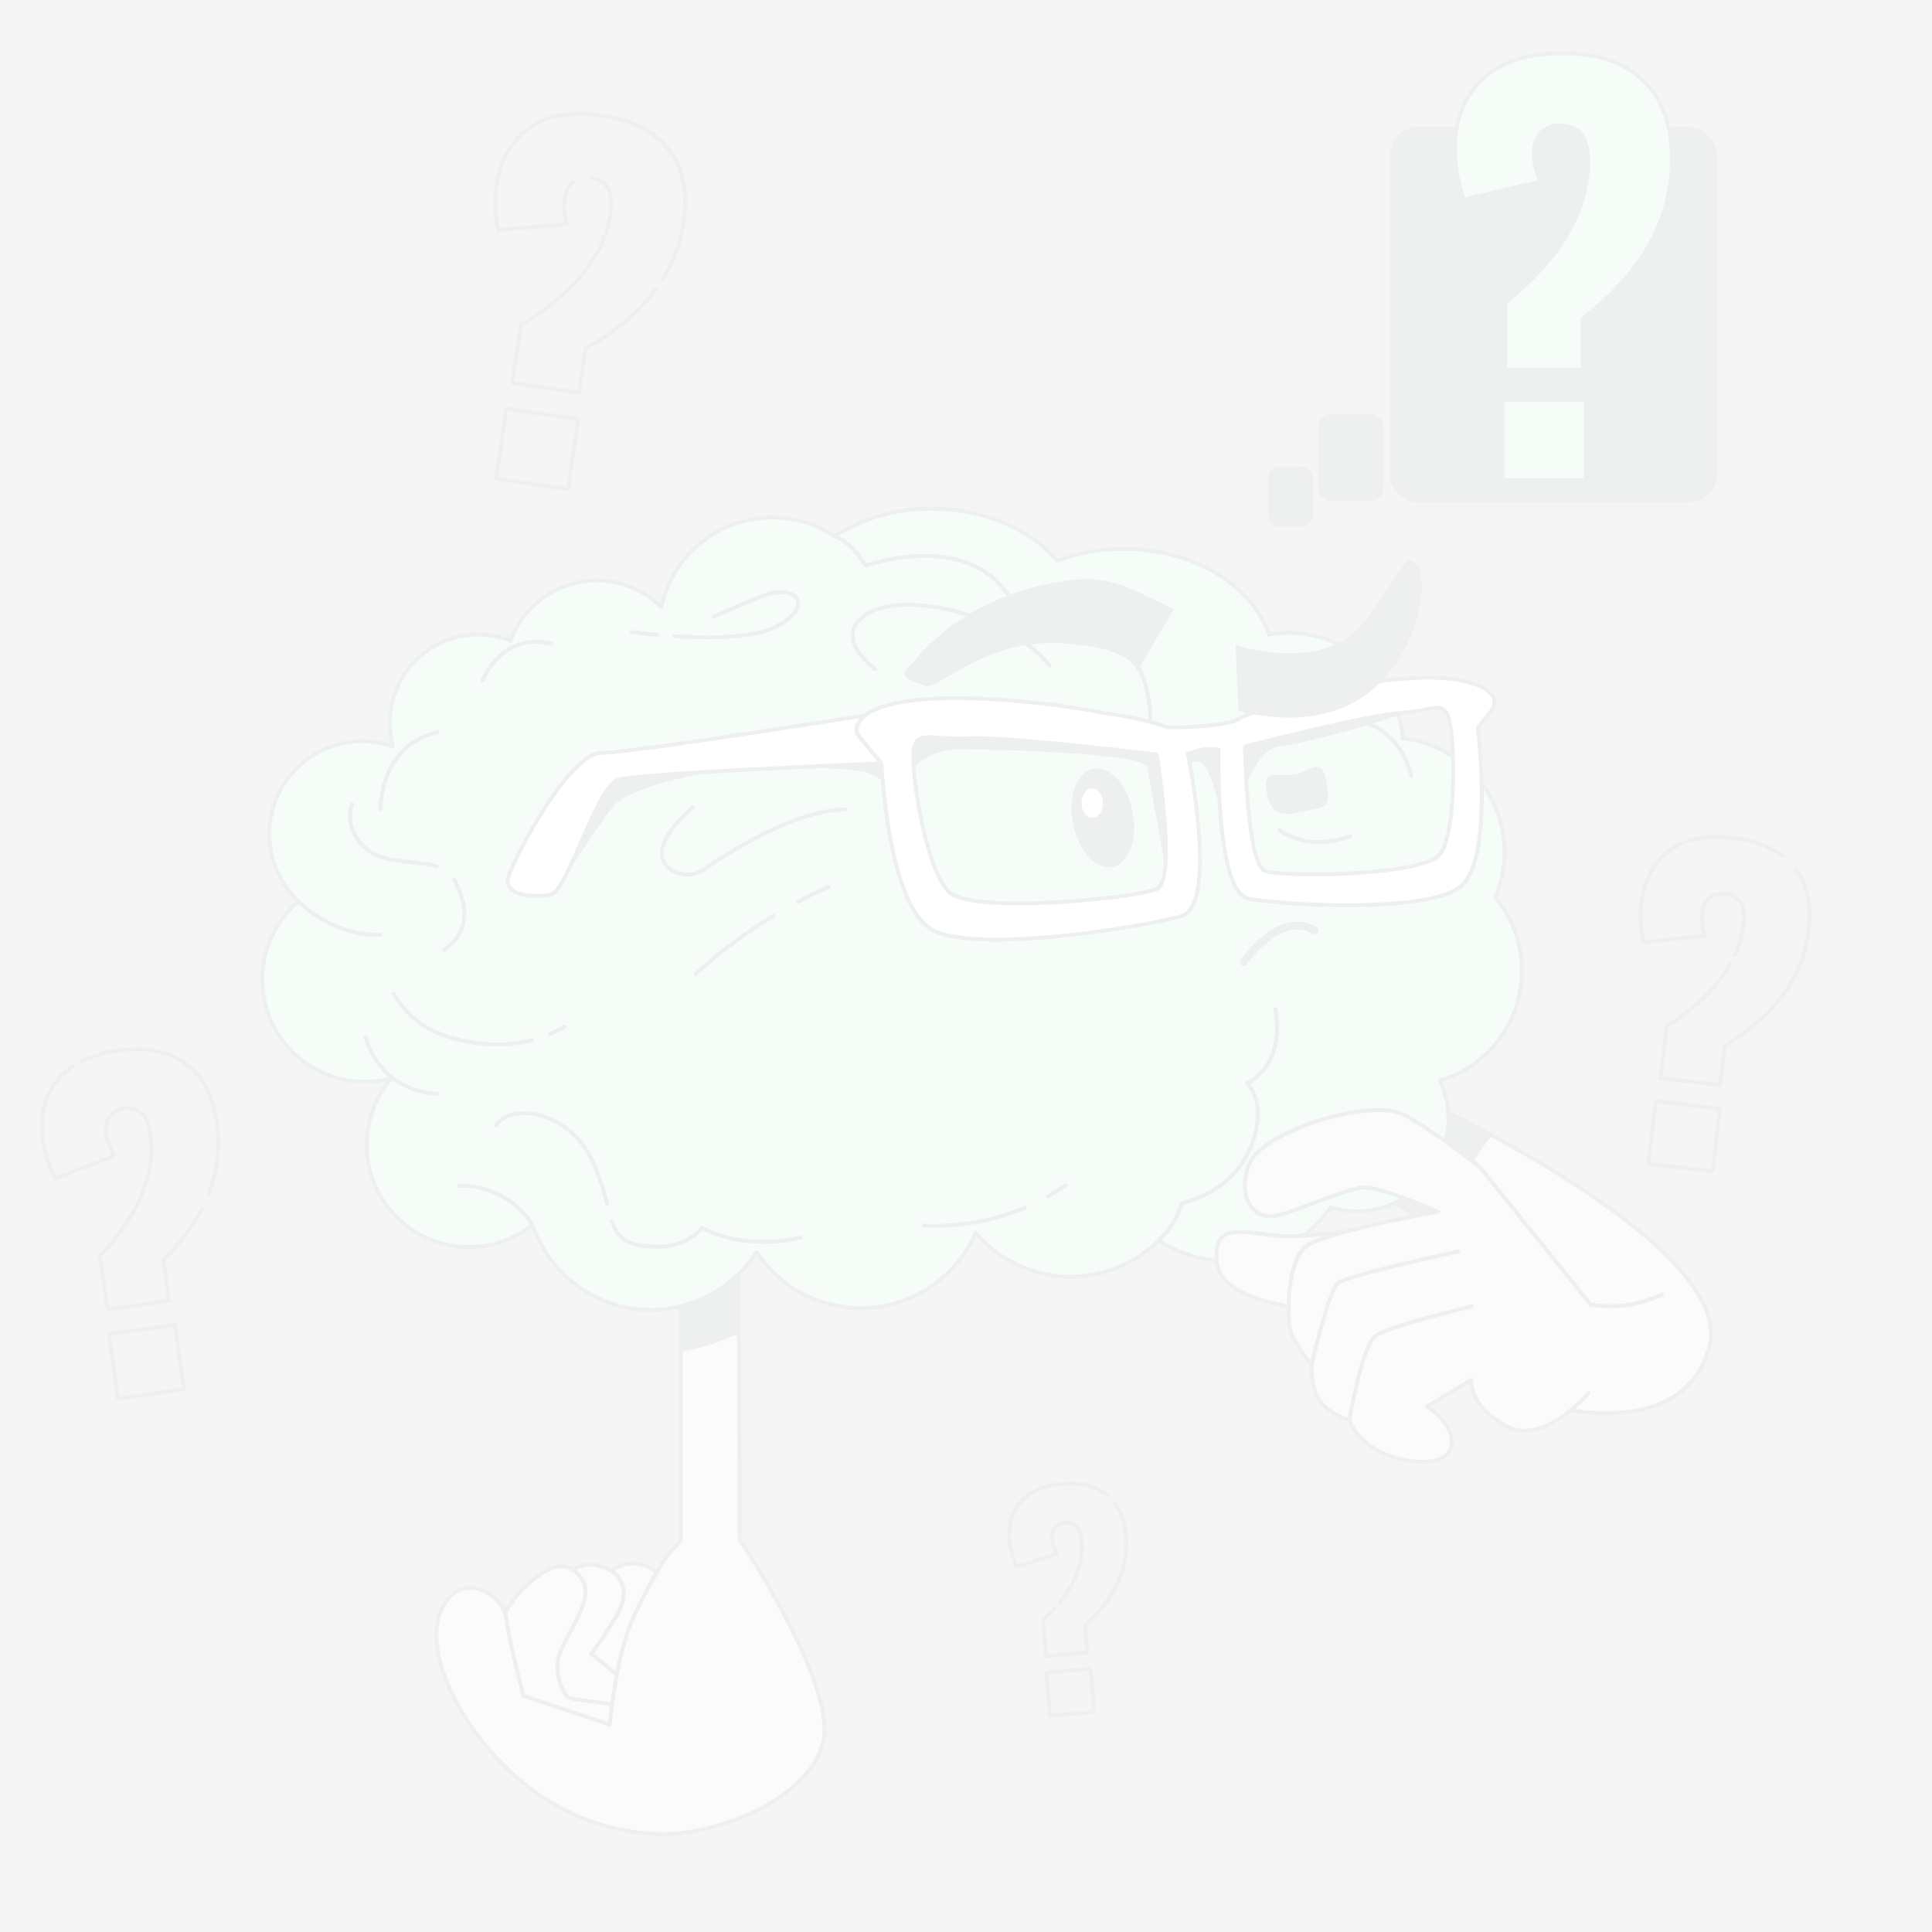 <svg xmlns="http://www.w3.org/2000/svg" color="#00CFFF" opacity=".08" viewBox="0 0 500 500"><rect x="0" y="0" width="500" height="500" fill="#808080" stroke="none"/><path d="M148.4 47.1a6.4 6.4 0 0 0-2.24 4.32 12.6 12.6 0 0 0-.08 3.39q.19 1.53.54 3.24l-17.75 1.46a47 47 0 0 1-.67-5.64 28.6 28.6 0 0 1 .29-5.63Q130 38 137.09 33.09t18.78-3.16q11.79 1.72 17.26 8.85t3.79 18.57a38.6 38.6 0 0 1-4.29 13c-.31.57-.64 1.14-1 1.7m-2 2.93a45.3 45.3 0 0 1-5.63 6.29 63 63 0 0 1-12.46 8.91l-1.67 11.45-17.29-2.52L134.83 84a62.5 62.5 0 0 0 10.8-7.72 44.2 44.2 0 0 0 8.22-9.72A29.5 29.5 0 0 0 158 55.19c.42-2.88.2-5-.66-6.48A5.71 5.71 0 0 0 153 46.1m-24.6 77.78 2.65-18.1 18.58 2.71L147 126.6ZM449 247.19a26 26 0 0 0 2.21-7.89q.47-3.86-.75-5.75a5 5 0 0 0-3.92-2.2 5.16 5.16 0 0 0-4.08 1 5.6 5.6 0 0 0-1.89 3.9 11.3 11.3 0 0 0 0 3c.14.9.33 1.85.57 2.87l-15.77 1.74a41 41 0 0 1-.73-5 26 26 0 0 1 .11-5q1.08-9.18 7.28-13.69t16.63-3.28q7.91.93 12.71 4.65m3.32 3.37q4.53 6.1 3.38 15.85a34 34 0 0 1-3.49 11.65 38.1 38.1 0 0 1-7.36 9.93 56.8 56.8 0 0 1-10.86 8.25l-1.2 10.23-15.41-1.82 1.58-13.47a55 55 0 0 0 9.41-7.14 39.2 39.2 0 0 0 7.08-8.86m-21.21 51.64 1.9-16.18 16.6 1.95-1.9 16.18ZM21.2 274.56a31.6 31.6 0 0 1 9.31-2.66q10.86-1.51 17.51 3.36t8.12 15.41a35.4 35.4 0 0 1-.44 12.55 38 38 0 0 1-1.7 5.71m-1.72 3.79c-.4.79-.84 1.56-1.29 2.33a58 58 0 0 1-8.7 11.08l1.47 10.53-15.9 2.22L25.88 325a57.2 57.2 0 0 0 7.54-9.6 40.5 40.5 0 0 0 4.75-10.68 27.2 27.2 0 0 0 .75-11.12c-.37-2.65-1.13-4.49-2.26-5.54a5.2 5.2 0 0 0-4.49-1.18 5.4 5.4 0 0 0-3.82 2.12 5.82 5.82 0 0 0-.86 4.39 11.4 11.4 0 0 0 .8 3c.38.86.81 1.77 1.31 2.72L14.32 305a41 41 0 0 1-2-4.81 26 26 0 0 1-1.2-5q-1.32-9.45 3.68-15.57a18 18 0 0 1 4.16-3.69m11.56 86-2.32-16.66 17.08-2.38 2.32 16.65Zm243.75 52.89c.41-.52.8-1.05 1.18-1.58a27 27 0 0 0 3.55-6.94 18.2 18.2 0 0 0 .93-7.37 6.17 6.17 0 0 0-1.29-3.78 3.49 3.49 0 0 0-3-1 3.58 3.58 0 0 0-2.62 1.23 3.9 3.9 0 0 0-.74 2.89 7.5 7.5 0 0 0 .42 2c.21.59.47 1.21.77 1.86l-10.41 3.31a26.5 26.5 0 0 1-1.17-3.28 17 17 0 0 1-.61-3.4q-.51-6.34 3-10.23t10.79-4.47q7.28-.6 11.53 2.91m1.89 2a16.1 16.1 0 0 1 2.92 8.6 23.4 23.4 0 0 1-.77 8.34 26.5 26.5 0 0 1-3.62 7.7 38.5 38.5 0 0 1-6.22 7l.58 7.07-10.68.87-.76-9.3a39 39 0 0 0 2.93-3M271.71 444l-.91-11.18 11.47-.94.91 11.18Z" style="fill:none;stroke:#263238;stroke-linecap:round;stroke-linejoin:round"/><path d="M393.88 251.24a29.46 29.46 0 0 0-6.94-19A29.58 29.58 0 0 0 363 191.09a29.56 29.56 0 0 0-34.61-26.87c-4.32-12.75-19.48-22.16-37.53-22.16a48.6 48.6 0 0 0-17.23 3.08c-6.92-8.11-18.89-13.48-32.52-13.48a46.26 46.26 0 0 0-25.11 7.08 29.4 29.4 0 0 0-44.86 18.35 23.74 23.74 0 0 0-39 8.74 22.85 22.85 0 0 0-30.43 27.38 24 24 0 0 0-24.47 40.09 26.46 26.46 0 0 0 24.11 45.7 26.45 26.45 0 0 0 36.47 38 32.42 32.42 0 0 0 58 7.09 32.42 32.42 0 0 0 56.69-5 32.4 32.4 0 0 0 47.4 1.91 32.41 32.41 0 0 0 44.44-8.52 23.74 23.74 0 0 0 28.29-32.84 29.59 29.59 0 0 0 21.24-28.4" style="fill:#92e3a9;stroke:#263238;stroke-linecap:round;stroke-linejoin:round"/><path d="M343.33 202.47c1.36 7-.74 6.43-5 7.26s-9.09 2.76-10.45-4.27 2.94-4.17 7.21-5 6.91-5.02 8.24 2.01" style="fill:#263238"/><path d="M331.17 214.89s7.21 5.69 18.22 1.51" style="fill:none;stroke:#263238;stroke-linecap:round;stroke-linejoin:round"/><path d="M321.9 249s9.18-13.52 18.35-8.21" style="fill:none;stroke:#263238;stroke-linecap:round;stroke-linejoin:round;stroke-width:2px"/><path d="M293.15 210.15c1.36 7-1 13.39-5.26 14.22s-8.83-4.2-10.19-11.23 1-13.39 5.26-14.22 8.83 4.2 10.19 11.23" style="fill:#263238"/><ellipse cx="282.66" cy="207.84" rx="2.77" ry="3.8" style="fill:#fff"/><path d="M216 138.74s4.32 1.44 8 7.64c0 0 20.85-7.28 32.87 3.1 8.75 7.56 6.82 15.5 6.82 15.5a28.62 28.62 0 0 1 22.31-.58c12.13 4.77 11.69 21.66 11.69 21.66M299.91 321a21.74 21.74 0 0 0 6-9.67s14.26-2.48 18.6-16.74c3.12-10.24-1.86-14.26-1.86-14.26s9.92-3.72 7.44-19.23m-231.6-51.66s-.43-16.45 14.72-19.92m11.7-13.42s4.76-12.56 17.75-9.53M94.59 268.34a19.77 19.77 0 0 0 18.62 14.73m43.94 28.63a63.6 63.6 0 0 0-3.66-10.88c-6.06-13.42-21.22-15.59-25.12-9.53m9.45 25.71a21.88 21.88 0 0 0-19-10.12m88.37 13.43c-15.59 3.47-25.55-2.6-25.55-2.6s-3.9 6.07-14.73 4.77c-5.53-.67-7.33-2.8-8.58-6.52m-40.79-88.33c3.47 6.5 4.33 13.43-2.59 18.19m-23.82-37.68s-2.6 6.5 3.89 11.7c4.72 3.77 12.65 2.75 18 4.4m-35.78 9.06s8.69 9.06 21.25 8.62m76.06-77.28c8.64.57 20.14.6 26.14-2.4 10.4-5.2 5.63-11.69-3.89-7.8s-12.13 5.2-12.13 5.2m-21.22 3.9s2.66.38 6.62.75m183.07 22.63s9.09 2.17 12.12 13.86m-94.08 108.87q2.26-1.29 4.49-2.86m-36.56 10.38a60.3 60.3 0 0 0 26.14-4.61M137.7 269.14a33.9 33.9 0 0 1-11.44 1.08c-11.29-.9-19.42-4.51-24.38-13.09m104.69-23.78c2.49-1.32 5.1-2.61 7.82-3.8M180 252.09A130.4 130.4 0 0 1 200.19 237m18.59-27.48c-12.72 0-29.63 10.69-36.43 15.38a7.69 7.69 0 0 1-8.89 0c-3.07-2.27-4.34-6.87 5.87-16m-33.21 56.81a28 28 0 0 1-3.78 1.86" style="fill:none;stroke:#263238;stroke-linecap:round;stroke-linejoin:round"/><path d="M226.47 173.17s-11.74-8.58-1.81-14.45 36.57.45 47 13.54" style="fill:none;stroke:#263238;stroke-linecap:round;stroke-linejoin:round"/><path d="M149.53 435.8s-5.21-11.23.4-19.25 9.63-13.25 16-11.64 8 6.82 4.82 12.44a115 115 0 0 1-6.75 10.43s11.18 7.93 10.78 11.54-7.63 8-11.24 7.63-13.21-9.14-14.01-11.15" style="fill:#c9c9c9;stroke:#263238;stroke-linecap:round;stroke-linejoin:round"/><path d="M138.6 436.14s-5.21-11.24.41-19.26 9.63-13.24 16-11.64 8 6.82 4.82 12.44a113 113 0 0 1-6.82 10.43s11.18 7.93 10.78 11.54-7.63 8-11.24 7.63-13.14-9.14-13.95-11.14" style="fill:#c9c9c9;stroke:#263238;stroke-linecap:round;stroke-linejoin:round"/><path d="M127.65 441s-3.82-19.2 8.36-30.47c6.13-5.66 10.9-7.24 14.51-2s-3.61 13.64-5.61 19.26 1.2 11.24 2.4 11.64 14.05 2 14.05 2 4.81 24.08-3.61 24.08-29.69-16.15-30.1-24.51" style="fill:#c9c9c9;stroke:#263238;stroke-linecap:round;stroke-linejoin:round"/><path d="M191.17 329.75a32.3 32.3 0 0 1-14.94 8.32v60.59l-3.46 3.74a133 133 0 0 0-8.94 16.39c-4.47 9.68-6 27.55-6 27.55l-22.35-7.44s-3.72-14.16-4.46-20.11-11.18-12.67-16.39-3 2.23 26.81 14.15 39.47 26.07 18.62 41 19.37S209.23 465.88 213 451s-21.53-52.46-21.53-52.46Z" style="fill:#c9c9c9;stroke:#263238;stroke-linecap:round;stroke-linejoin:round"/><path d="M176.23 338.07v11.28a59 59 0 0 0 15-4.86l-.06-14.74a32.3 32.3 0 0 1-14.94 8.32" style="fill:#263238;stroke:#263238;stroke-linecap:round;stroke-linejoin:round"/><path d="M374.81 287.92c.05.59.08 1.19.08 1.8a23.75 23.75 0 0 1-13.84 21.58c16.1 8.75 40.81 23 42.17 28.81 2 8.63-16.25-2-16.25-2l8.63 24.38s39.11 13.2 46.73-13.72c6.01-21.26-45.5-49.77-67.52-60.85" style="fill:#c9c9c9;stroke:#263238;stroke-linecap:round;stroke-linejoin:round"/><path d="M374.89 289.72a23.74 23.74 0 0 1-13.84 21.58c4.49 2.44 9.64 5.3 14.78 8.3-.1-1.77 0-6.73 2.77-14.17a36 36 0 0 1 7.17-11.78c-4.09-2.22-7.82-4.15-11-5.73.09.59.12 1.19.12 1.8" style="fill:#263238;stroke:#263238;stroke-linecap:round;stroke-linejoin:round"/><path d="M375.06 314.86s-35.25 6.07-44.72 4.93-15.16-2.65-15.54 4.55 5.3 9.85 10.61 11.75 17.43 3.79 20.46 3.41 33.36-.76 35.63-9.86-1.5-15.91-6.44-14.78" style="fill:#c9c9c9;stroke:#263238;stroke-linecap:round;stroke-linejoin:round"/><path d="M411.11 360.51s-11.46 13.75-21.2 8.6-9.17-12-9.17-12L369.29 364s7.44 4.58 6.3 10.31-12.61 4.59-18.91 1.15-7.45-8-7.45-8a14 14 0 0 1-6.87-4c-3.44-3.44-2.87-10.32-2.87-10.32s-5.15-5.72-5.73-9.74-.57-16.61 4-20.62 34.38-9.17 34.38-9.17-14.32-6.3-18.91-6.3-18.9 6.87-24.06 7.45-9.17-5.76-5.72-13.83 31.55-17.19 40.27-12.23S383 302.07 383 302.07l28.64 35.53a31 31 0 0 0 18.5-2.6" style="fill:#c9c9c9;stroke:#263238;stroke-linecap:round;stroke-linejoin:round"/><path d="M339.49 353.06S343.8 334 346.34 332s31-8.12 31-8.12m-28.11 43.51s3.2-19.15 6.76-21.69 24.88-7.62 24.88-7.62" style="fill:none;stroke:#263238;stroke-linecap:round;stroke-linejoin:round"/><path d="M142.54 231.51s12.25-18.67 15.28-22.56 11.22-6.47 19-8.2 21.6-3 21.6-3 23.31.43 26.34 1.72a38.6 38.6 0 0 1 6.47 3.89s6.48-9.93 16.41-9.93 48.8.86 49.66 4.75 5.18 28.93 5.18 28.93 0-28.93 2.16-29.36 6.05-3 8.21 1.29 5.61 18.14 5.61 18.14 3-23.32 12.95-24.62 30.74-7.95 30.74-7.95l-.94-3.7-39 12.32s-8.51-2.39-15-2.39-13 .43-13 .43-41.46-6.05-51.39-4.75a67.7 67.7 0 0 0-18.13 5.18s-55.71 4.75-58.3 5.18-15.54 3.46-18.13 7.78-5.72 26.85-5.72 26.85" style="fill:#263238;stroke:#263238;stroke-linecap:round;stroke-linejoin:round"/><path d="M234.21 183.49s-70.28 11.35-78.57 11.35-22.26 26.63-24 31.86 6.55 5.68 10.91 4.81 11.79-27.94 17.47-29.69 68.15-4.25 68.15-4.25Z" style="fill:#fff;stroke:#263238;stroke-linecap:round;stroke-linejoin:round"/><path d="M364.34 175.57a132.7 132.7 0 0 0-32.48 6.43s-7.58 1.9-12.45 4.65c-6.42 1.61-14.77 1.61-17.36 1.56-6.19-2.48-16.07-3.64-16.07-3.64s-22.6-4.68-44-3.75-20.82 8.1-20 9.25c1.17 1.56 6.15 7.5 6.15 7.5s1.61 37.16 13.39 43.2 55.14-.93 64.24-3.72c8.2-2.51 3.87-30.52 1.69-41.94a15.5 15.5 0 0 1 7.88-1.15c-.1 10.84.51 37.07 7.78 38.58 8.08 1.69 45.64 3.86 54.64-2.89s4.72-41.31 4.72-41.31l3.43-4.34c3.45-4.35-3.4-9.68-21.56-8.43m-65 54.52c-5.35 2.32-47.11 6.5-53.53.92s-10.71-34.37-9.1-38.08 4.82-1.4 14.45-1.86 48.18 4.18 48.18 4.18 5.38 32.51.02 34.84ZM372.7 221c-4.56 5.8-40.35 6-45.21 4.42s-5.28-32.25-5.28-32.25 31.75-8.1 39.93-8.62 10.53-3 12.45.3 2.67 30.4-1.89 36.15" style="fill:#fff;stroke:#263238;stroke-linecap:round;stroke-linejoin:round"/><path d="M236.2 171.59s12.6-18 41.06-21.47a30 30 0 0 1 16.59 2.75l9.95 4.76-9.55 16.16s-.74-6.61-20.58-7.34-30.86 12.49-34.53 11-7.35-2.19-2.94-5.86m83.58-4.59s22.8 7.35 33.1-5.89 11-19.12 14-14.71 0 24.28-14 33.84-32.36 3.68-32.36 3.68Z" style="fill:#263238"/><rect width="83.83" height="96.28" x="360.12" y="33.29" rx="7.03" style="fill:#263238;stroke:#263238;stroke-linecap:round;stroke-linejoin:round" transform="rotate(180 402.035 81.435)"/><rect width="15.77" height="21.58" x="341.72" y="107.6" rx="2.64" style="fill:#263238;stroke:#263238;stroke-linecap:round;stroke-linejoin:round" transform="rotate(180 349.61 118.395)"/><rect width="10.73" height="14.68" x="328.63" y="121.25" rx="2.64" style="fill:#263238;stroke:#263238;stroke-linecap:round;stroke-linejoin:round" transform="rotate(180 333.995 128.59)"/><path d="M389.6 95.63V78.26a71.3 71.3 0 0 0 10.9-10.5 50 50 0 0 0 7.67-12.32A33.6 33.6 0 0 0 411 41.91c0-3.31-.6-5.72-1.82-7.2a6.46 6.46 0 0 0-5.31-2.22 6.67 6.67 0 0 0-5.05 1.89 7.24 7.24 0 0 0-1.82 5.25 14.4 14.4 0 0 0 .47 3.83c.32 1.13.7 2.31 1.15 3.57l-19.79 4.58a53 53 0 0 1-1.69-6.26 33 33 0 0 1-.6-6.4q0-11.84 7.2-18.51t20.67-6.66q13.59 0 20.93 7.13t7.34 20.33A43.7 43.7 0 0 1 430 56.59a49.3 49.3 0 0 1-7.87 13.73 72 72 0 0 1-12.59 12.12v13.19Zm-.68 28.67v-20.86h21.41v20.86Z" style="fill:#92e3a9;stroke:#263238;stroke-linecap:round;stroke-linejoin:round"/></svg>